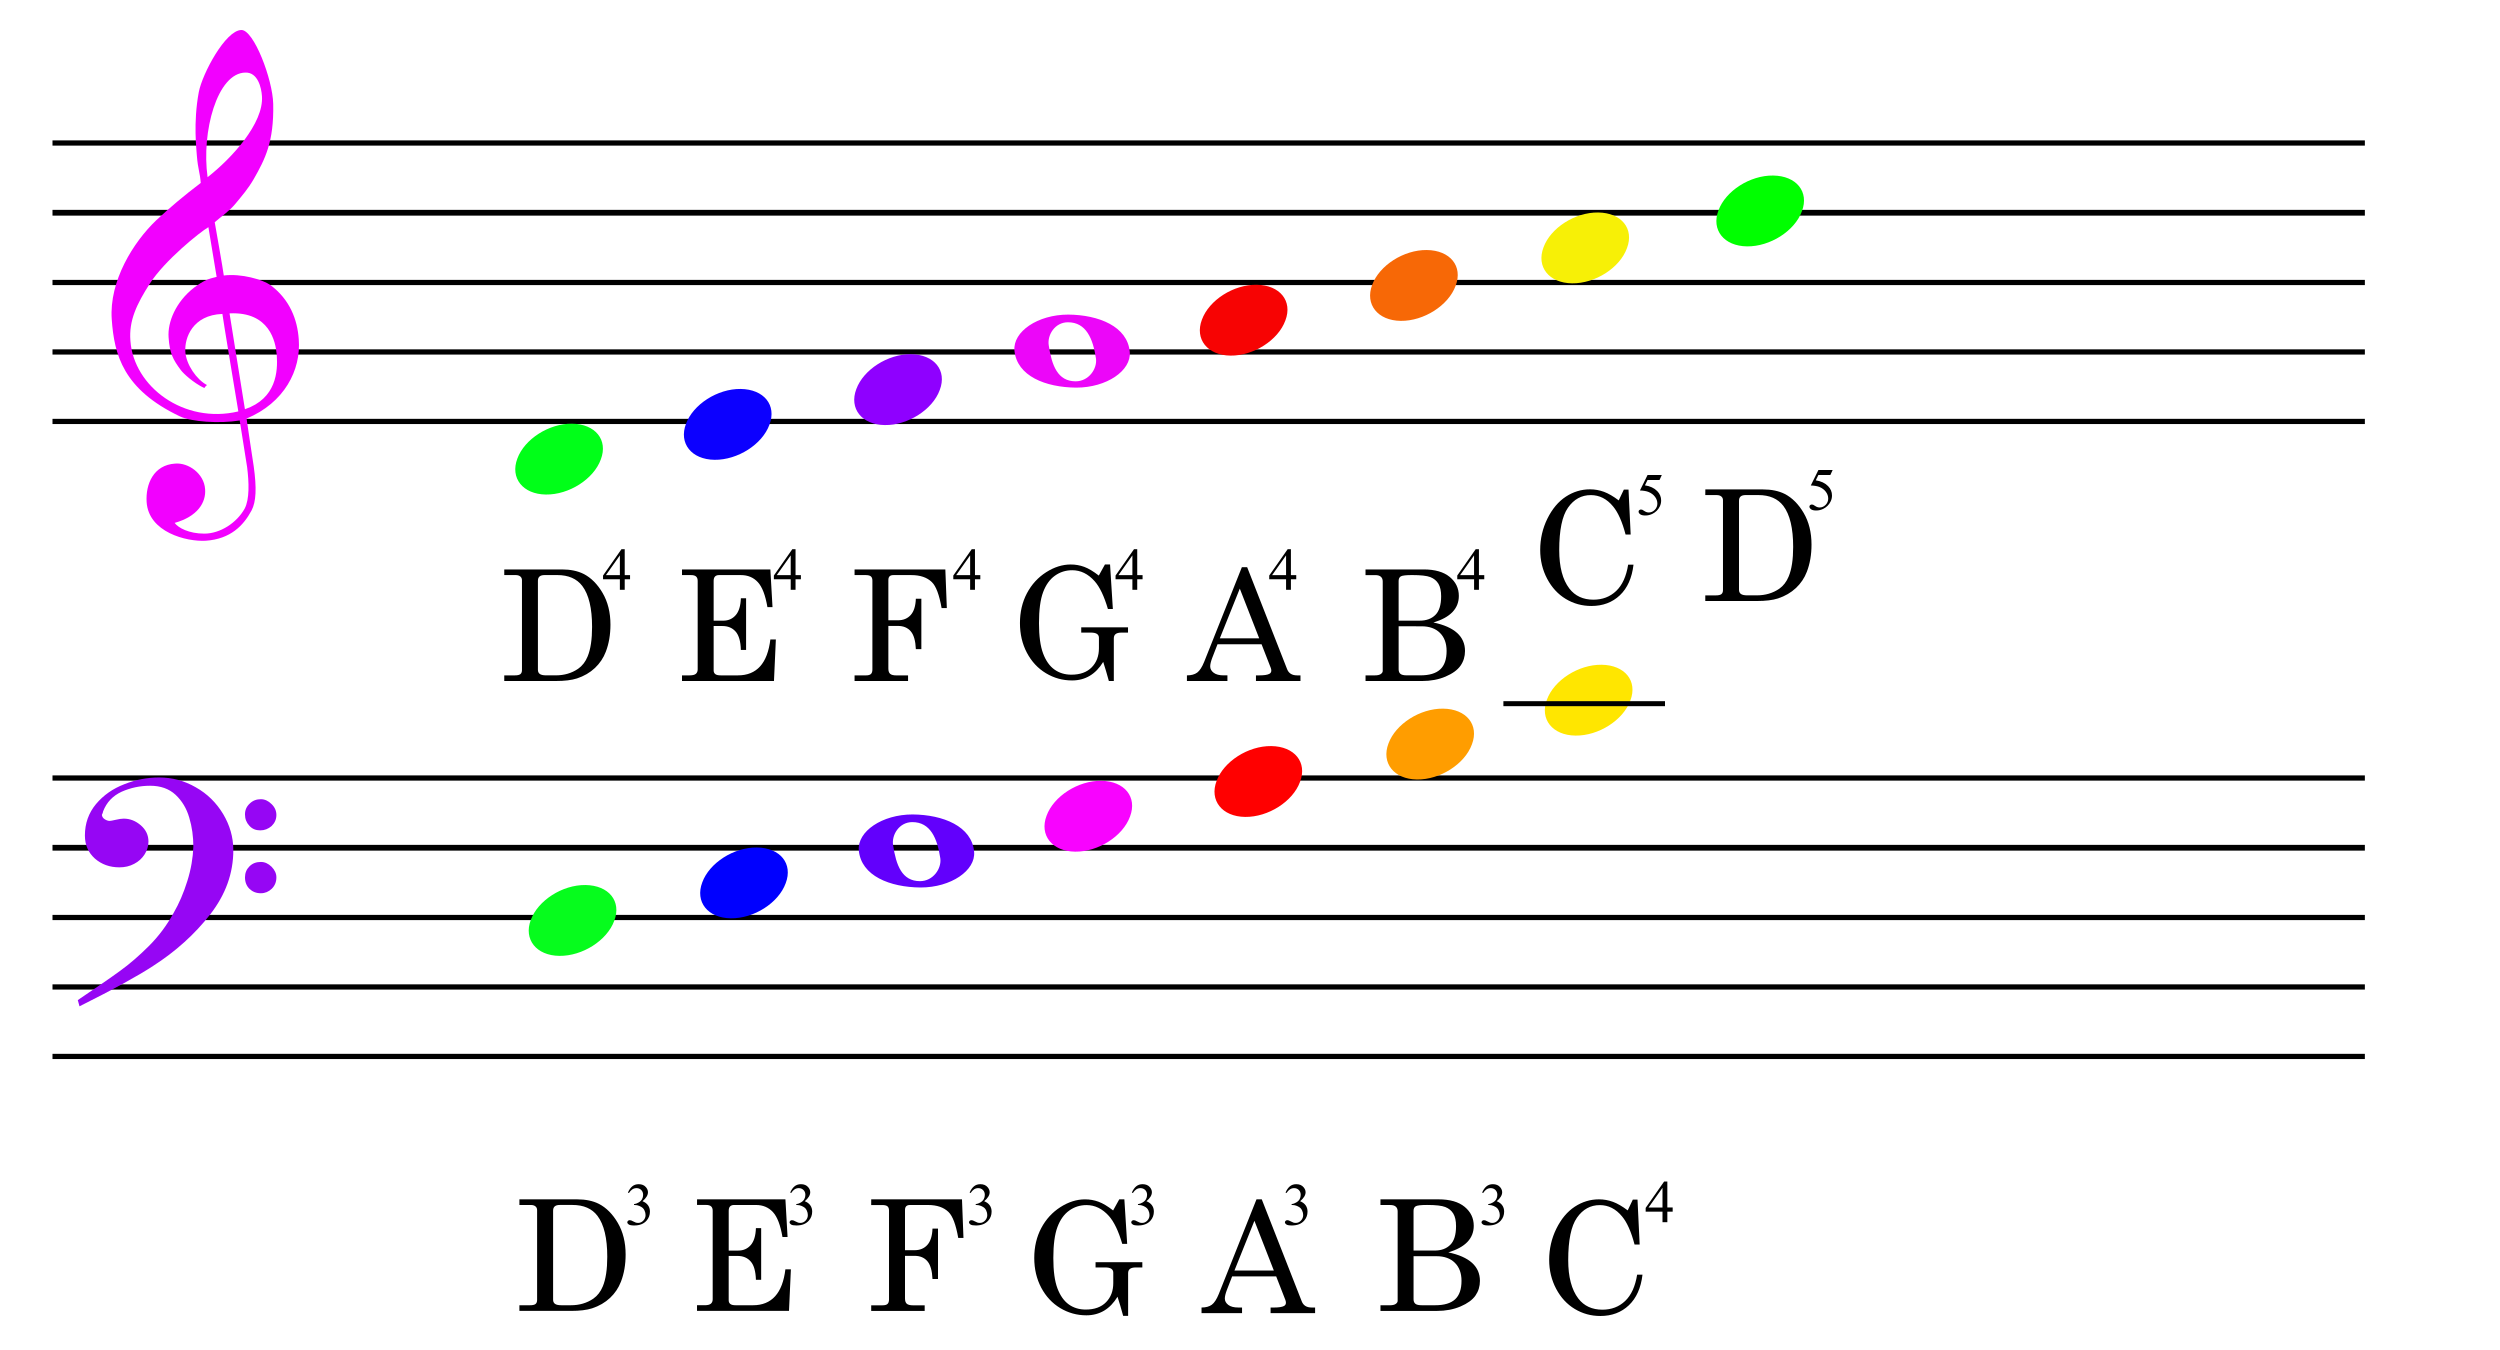 <?xml version="1.0" encoding="utf-8"?>
<!-- Generator: Adobe Illustrator 13.0.2, SVG Export Plug-In . SVG Version: 6.00 Build 14948)  -->
<!DOCTYPE svg PUBLIC "-//W3C//DTD SVG 1.0//EN" "http://www.w3.org/TR/2001/REC-SVG-20010904/DTD/svg10.dtd">
<svg version="1.0" id="Layer_1" xmlns="http://www.w3.org/2000/svg" xmlns:xlink="http://www.w3.org/1999/xlink" x="0px" y="0px"
	 width="500px" height="270px" viewBox="0 0 500 270" enable-background="new 0 0 500 270" xml:space="preserve">
<g id="Layer_1_1_">
</g>
<g id="Layer_2">
	<g id="Layer_2_1_">
		<g>
			<path d="M10.499,29.123v-1.044h462.473v1.044H10.499z M10.499,43.125v-1.153h462.473v1.153H10.499z M10.499,57.02v-1.044h462.473
				v1.044H10.499z M10.499,70.914V69.87h462.473v1.044H10.499z M10.499,84.809v-1.042h462.473v1.042H10.499z"/>
			<path fill="#F200FF" d="M35.969,83.271C24.656,77.888,22.844,70.97,22.35,63.884c-0.55-7.688,4.339-15.486,8.896-19.825
				c2.636-2.471,5.492-4.887,8.898-7.468c-0.111-1.922-0.55-2.692-0.77-5.437c-0.055-1.153-0.769-6.535,0.384-12.741
				C40.472,14.732,45.086,6.056,48.271,6c2.472-0.055,6.261,9.832,6.372,14.774c0.164,7.634-1.647,11.093-3.9,15.047
				c-1.153,1.978-2.361,3.351-3.625,4.889c-1.317,1.592-2.8,2.525-4.173,3.734c0,0,1.758,9.939,1.812,10.654
				c3.515-0.439,7.798,0.821,9.337,1.922c3.898,2.91,5.381,6.92,5.656,10.818c0.495,6.205-2.911,12.741-10.435,15.872
				c0,0,1.153,7.907,1.428,9.556c0.604,4.336,0.495,7.084-0.439,8.84c-1.592,2.966-4.173,5.711-9.171,6.043
				c-3.845,0.218-11.424-1.701-11.808-7.745c-0.221-3.57,1.373-7.413,5.71-7.687c2.636-0.22,5.767,1.977,5.986,5.106
				c0.22,2.692-1.537,5.493-6.095,6.756c0.714,0.989,2.855,2.146,5.931,2.146c3.185,0,6.479-2.146,8.073-4.998
				c0.989-1.867,0.878-5.219,0.495-8.293c-0.166-1.045-1.483-9.337-1.483-9.337C43.878,84.755,38.275,84.369,35.969,83.271z
				 M37.067,70.256c0.109,2.635,2.306,5.712,4.337,6.754c-0.273,0.166-0.548,0.605-0.548,0.605c-2.253-1.1-4.175-2.91-4.669-3.57
				c-1.592-2.14-2.251-3.349-2.471-6.59c-0.219-3.021,1.428-7.083,5.107-9.94c1.922-1.428,2.856-1.758,4.503-2.142l-1.647-9.94
				c-1.703,0.987-8.732,6.646-11.697,11.258c-2.636,4.12-4.229,7.415-3.9,11.479c0.659,9.172,10.709,16.696,21.583,14.115
				c0,0-3.24-19.497-3.187-19.497C38.495,63.005,36.902,67.62,37.067,70.256z M41.517,35.439
				c4.778-3.734,11.258-10.765,10.874-16.202c-0.109-1.701-0.823-4.777-3.295-4.723C43.438,14.569,40.251,26.375,41.517,35.439z
				 M48.985,81.844c6.317-2.142,6.592-7.579,6.372-10.82c-0.221-2.69-1.428-8.733-9.448-8.347L48.985,81.844z"/>
			<g>
				<path fill="#00FF18" d="M114.4,84.738c4.669,0.055,7.25,3.243,5.767,7.14c-1.428,3.955-6.371,7.086-10.984,7.029
					c-4.612-0.052-7.193-3.295-5.712-7.191C104.899,87.815,109.788,84.686,114.4,84.738z"/>
				<g>
					<path d="M100.852,113.887h11.524c1.709,0,3.163,0.303,4.359,0.905c1.488,0.763,2.752,2.036,3.793,3.815
						c1.039,1.781,1.562,3.887,1.562,6.32c0,2.012-0.313,3.825-0.935,5.434c-0.473,1.238-1.2,2.32-2.181,3.244
						c-0.98,0.925-2.174,1.617-3.582,2.083c-1.056,0.34-2.464,0.513-4.224,0.513h-10.316v-1.126h2.117
						c0.537,0,0.905-0.085,1.113-0.253c0.208-0.174,0.31-0.439,0.31-0.803v-17.979c0-0.312-0.11-0.561-0.332-0.748
						c-0.225-0.186-0.531-0.277-0.923-0.277h-2.285V113.887z M108.912,115.016c-0.454,0-0.788,0.096-1.006,0.287
						c-0.216,0.188-0.323,0.476-0.323,0.859v17.811c0,0.36,0.125,0.637,0.377,0.819c0.251,0.187,0.681,0.28,1.284,0.28h1.904
						c1.703,0,3.191-0.438,4.471-1.312c0.836-0.584,1.47-1.404,1.904-2.463c0.593-1.428,0.892-3.398,0.892-5.915
						c0-3.724-0.649-6.45-1.949-8.18c-1.108-1.461-2.781-2.188-5.017-2.188h-2.537V115.016z"/>
				</g>
			</g>
			<g>
				<path fill="#0C00FF" d="M148.126,77.791c4.667,0.056,7.249,3.24,5.765,7.14c-1.426,3.954-6.37,7.084-10.982,7.031
					c-4.614-0.055-7.195-3.295-5.712-7.193C138.625,80.867,143.512,77.736,148.126,77.791z"/>
				<g>
					<path d="M136.401,113.887h17.672l0.429,7.536h-1.019c-0.402-2.378-1.039-4.04-1.909-4.985c-0.87-0.947-2.003-1.42-3.399-1.42
						h-4.374c-0.352,0-0.617,0.097-0.8,0.287c-0.181,0.189-0.271,0.481-0.271,0.875v7.955h1.916c1.027,0,1.857-0.367,2.495-1.101
						c0.639-0.731,0.984-1.859,1.034-3.377h1.044v10.325h-1.044c-0.05-1.707-0.4-2.928-1.049-3.666
						c-0.649-0.741-1.532-1.109-2.646-1.109h-1.75v8.873c0,0.323,0.109,0.568,0.325,0.742c0.216,0.171,0.575,0.253,1.078,0.253
						h3.454c3.753,0,5.913-2.396,6.486-7.187h1.1l-0.377,8.312H136.4v-1.126h1.523c0.593,0,1.011-0.104,1.252-0.309
						c0.24-0.207,0.362-0.504,0.362-0.897V116.18c0-0.395-0.107-0.685-0.318-0.875c-0.211-0.192-0.541-0.287-0.996-0.287H136.4
						L136.401,113.887L136.401,113.887z"/>
				</g>
			</g>
			<g>
				<path fill="#8F00FF" d="M182.191,70.844c4.669,0.055,7.25,3.241,5.767,7.14c-1.428,3.954-6.371,7.084-10.984,7.029
					c-4.612-0.053-7.193-3.295-5.712-7.191C172.688,73.919,177.579,70.79,182.191,70.844z"/>
				<g>
					<path d="M170.915,113.887h18.153l0.297,7.723h-1.046c-0.466-2.655-1.115-4.387-1.951-5.191c-0.958-0.936-2.324-1.4-4.099-1.4
						h-3.583c-0.354,0-0.608,0.082-0.772,0.248c-0.161,0.166-0.242,0.414-0.242,0.748v8.043h1.919c1.067,0,1.919-0.352,2.552-1.056
						c0.634-0.706,0.976-1.79,1.027-3.26h1.1v10.083h-1.1c-0.07-1.668-0.412-2.855-1.027-3.57c-0.613-0.712-1.466-1.068-2.552-1.068
						h-1.919v8.521c0,0.503,0.121,0.858,0.362,1.063c0.241,0.209,0.66,0.312,1.253,0.312h2.325v1.123h-10.698v-1.127h2.288
						c0.461,0,0.79-0.093,0.984-0.277c0.196-0.186,0.293-0.493,0.293-0.913v-17.758c0-0.398-0.103-0.688-0.309-0.857
						c-0.206-0.174-0.565-0.256-1.076-0.256h-2.181L170.915,113.887L170.915,113.887z"/>
				</g>
			</g>
			<g>
				<g>
					<path fill="#EC06F9" d="M213.65,62.918c6.096,0.055,11.863,2.361,12.303,7.47c0.33,3.736-4.613,7.138-10.71,7.138
						c-6.151-0.054-11.861-2.306-12.354-7.411C202.559,66.322,207.552,62.918,213.65,62.918z M215.131,76.264
						c2.637,0,4.34-2.529,4.064-4.559c-0.605-4.009-1.979-7.25-5.604-7.25c-2.637,0-4.173,2.581-3.843,4.612
						C210.355,73.078,211.509,76.264,215.131,76.264z"/>
				</g>
				<g>
					<path d="M219.76,115.114l1.229-2.222h1.021l0.562,8.903h-0.991c-0.751-2.562-1.64-4.416-2.66-5.562
						c-1.302-1.461-2.795-2.188-4.479-2.188c-1.291,0-2.449,0.367-3.471,1.103c-1.023,0.731-1.809,1.832-2.354,3.298
						c-0.547,1.464-0.819,3.53-0.819,6.188c0,2.582,0.272,4.601,0.821,6.054c0.546,1.457,1.302,2.529,2.264,3.218
						c0.965,0.686,2.096,1.03,3.391,1.03c1.756,0,3.114-0.492,4.074-1.475c0.959-0.982,1.438-2.254,1.438-3.812v-2.092
						c0-0.332-0.13-0.588-0.386-0.769c-0.258-0.179-0.68-0.271-1.262-0.271h-1.893v-1.045h9.357v1.045h-1.268
						c-0.564,0-0.969,0.101-1.211,0.295s-0.361,0.479-0.361,0.854v8.532h-0.992c-0.359-1.327-0.737-2.604-1.129-3.821
						c-0.754,1.237-1.649,2.165-2.691,2.784c-1.04,0.616-2.219,0.928-3.537,0.928c-1.88,0-3.624-0.479-5.227-1.446
						c-1.604-0.967-2.871-2.324-3.801-4.08c-0.93-1.754-1.396-3.737-1.396-5.949c0-2.223,0.468-4.213,1.401-5.973
						c0.934-1.759,2.211-3.156,3.832-4.192c1.623-1.037,3.262-1.552,4.92-1.552c0.942,0,1.844,0.158,2.705,0.476
						C217.7,113.686,218.672,114.268,219.76,115.114z"/>
				</g>
			</g>
			<g>
				<path fill="#F70303" d="M251.312,56.952c4.668,0.054,7.25,3.24,5.764,7.138c-1.43,3.956-6.369,7.086-10.98,7.031
					c-4.613-0.055-7.193-3.295-5.711-7.195C241.812,60.027,246.697,56.895,251.312,56.952z"/>
				<g>
					<path d="M248.374,113.434h1.056l7.993,20.404c0.323,0.821,0.979,1.235,1.976,1.235h0.695v1.126h-8.904v-1.126h0.711
						c0.928,0,1.578-0.101,1.967-0.302c0.259-0.142,0.393-0.355,0.393-0.646c0-0.172-0.033-0.354-0.105-0.543l-1.844-4.73h-8.812
						l-1.052,2.713c-0.273,0.723-0.409,1.298-0.409,1.716c0,0.493,0.229,0.916,0.688,1.266c0.459,0.353,1.125,0.526,2.002,0.526
						h0.754v1.128h-8.099v-1.126c0.867,0,1.554-0.188,2.06-0.562c0.502-0.378,0.965-1.094,1.391-2.148L248.374,113.434z
						 M247.959,117.721l-3.996,9.951h7.877L247.959,117.721z"/>
				</g>
			</g>
			<g>
				<path fill="#F76806" d="M285.364,50.005c4.67,0.054,7.251,3.24,5.766,7.138c-1.428,3.955-6.372,7.083-10.979,7.031
					c-4.612-0.056-7.195-3.295-5.717-7.195C275.865,53.08,280.752,49.95,285.364,50.005z"/>
				<g>
					<path d="M273.104,113.887h11.614c2.279,0,4.025,0.504,5.235,1.508c1.211,1.006,1.814,2.266,1.814,3.783
						c0,1.266-0.422,2.34-1.266,3.225c-0.845,0.885-2.113,1.582-3.814,2.095c2.105,0.442,3.682,1.14,4.736,2.093
						c1.051,0.952,1.579,2.152,1.579,3.602c0,1.107-0.302,2.089-0.896,2.942c-0.6,0.856-1.594,1.581-2.981,2.175
						c-1.394,0.597-2.97,0.894-4.742,0.894h-11.274v-1.127h1.839c0.553,0,0.96-0.091,1.213-0.271
						c0.255-0.179,0.384-0.388,0.384-0.615v-17.887c0-0.423-0.124-0.744-0.377-0.959c-0.25-0.218-0.613-0.324-1.102-0.324h-1.961
						L273.104,113.887L273.104,113.887z M279.727,124.13h4.237c1.302,0,2.336-0.38,3.108-1.14c0.771-0.76,1.156-2.01,1.156-3.742
						c0-1.07-0.186-1.906-0.549-2.507c-0.369-0.604-0.9-1.038-1.606-1.317c-0.7-0.273-1.91-0.41-3.638-0.41
						c-1.222,0-1.976,0.086-2.271,0.26c-0.292,0.178-0.438,0.482-0.438,0.925V124.13L279.727,124.13L279.727,124.13z
						 M279.727,125.257v8.608c0,0.402,0.117,0.703,0.355,0.904s0.664,0.302,1.277,0.302h2.707c1.793,0,3.113-0.392,3.972-1.183
						s1.282-2.021,1.282-3.691c0-1.529-0.441-2.734-1.324-3.615c-0.891-0.881-2.111-1.322-3.676-1.322L279.727,125.257
						L279.727,125.257z"/>
				</g>
			</g>
			<g>
				<path fill="#F7F006" d="M319.625,42.497c4.67,0.053,7.252,3.24,5.766,7.138c-1.428,3.956-6.366,7.084-10.981,7.031
					c-4.612-0.055-7.188-3.295-5.708-7.195C310.121,45.572,315.013,42.441,319.625,42.497z"/>
				<g>
					<path d="M323.745,100.08l1.021-2.157h0.938l0.429,8.981h-1.019c-0.664-2.541-1.495-4.416-2.498-5.62
						c-1.243-1.511-2.729-2.263-4.454-2.263c-1.867,0-3.388,0.836-4.562,2.509c-1.175,1.672-1.756,4.503-1.756,8.493
						c0,3.355,0.675,5.912,2.021,7.679c1.146,1.492,2.752,2.235,4.817,2.235c1.81,0,3.326-0.58,4.55-1.741
						c1.225-1.162,2.022-2.914,2.396-5.259h1.072c-0.312,2.654-1.223,4.691-2.729,6.119c-1.508,1.428-3.409,2.14-5.698,2.14
						c-1.857,0-3.563-0.468-5.114-1.402c-1.555-0.937-2.795-2.278-3.726-4.034c-0.93-1.757-1.396-3.681-1.396-5.769
						c0-2.222,0.479-4.308,1.438-6.259c0.964-1.948,2.188-3.413,3.687-4.397c1.495-0.979,3.104-1.468,4.835-1.468
						c0.964,0,1.896,0.169,2.805,0.502C321.7,98.701,322.683,99.277,323.745,100.08z"/>
				</g>
			</g>
			<g>
				<path fill="#00FF00" d="M354.62,35.107c4.666,0.056,7.247,3.242,5.762,7.14c-1.426,3.954-6.372,7.084-10.979,7.029
					c-4.614-0.054-7.193-3.295-5.712-7.193C345.117,38.183,350.004,35.052,354.62,35.107z"/>
				<g>
					<path d="M341.068,97.885h11.522c1.708,0,3.164,0.303,4.361,0.905c1.485,0.763,2.753,2.037,3.792,3.815
						c1.039,1.779,1.559,3.888,1.559,6.32c0,2.012-0.312,3.825-0.935,5.434c-0.472,1.238-1.198,2.32-2.183,3.246
						c-0.979,0.923-2.178,1.615-3.584,2.081c-1.055,0.342-2.466,0.515-4.224,0.515h-10.319v-1.126h2.118
						c0.535,0,0.903-0.085,1.111-0.255c0.205-0.174,0.309-0.437,0.309-0.799v-17.98c0-0.312-0.105-0.559-0.33-0.746
						c-0.223-0.186-0.528-0.279-0.924-0.279h-2.284L341.068,97.885L341.068,97.885z M349.13,99.014
						c-0.456,0-0.788,0.096-1.006,0.286c-0.217,0.188-0.323,0.476-0.323,0.86v17.809c0,0.361,0.125,0.637,0.378,0.821
						c0.252,0.187,0.684,0.28,1.284,0.28h1.902c1.703,0,3.189-0.438,4.474-1.312c0.834-0.584,1.466-1.404,1.898-2.463
						c0.597-1.428,0.895-3.398,0.895-5.914c0-3.724-0.646-6.451-1.948-8.181c-1.105-1.461-2.779-2.187-5.019-2.187L349.13,99.014
						L349.13,99.014z"/>
				</g>
			</g>
			<g>
				<path d="M366.528,94.005l-0.458,0.997h-2.396l-0.521,1.068c1.036,0.152,1.855,0.535,2.464,1.156
					c0.521,0.53,0.781,1.155,0.781,1.877c0,0.416-0.089,0.805-0.256,1.16c-0.173,0.356-0.388,0.659-0.645,0.909
					c-0.258,0.248-0.544,0.451-0.861,0.605c-0.447,0.215-0.911,0.323-1.386,0.323s-0.823-0.08-1.039-0.244
					c-0.218-0.163-0.327-0.34-0.327-0.537c0-0.109,0.047-0.206,0.139-0.29c0.089-0.084,0.2-0.126,0.341-0.126
					c0.101,0,0.188,0.015,0.267,0.047c0.077,0.031,0.204,0.109,0.393,0.24c0.294,0.203,0.591,0.306,0.893,0.306
					c0.459,0,0.859-0.174,1.205-0.521c0.347-0.347,0.521-0.768,0.521-1.262c0-0.482-0.152-0.93-0.466-1.348
					c-0.309-0.416-0.731-0.739-1.274-0.967c-0.43-0.174-1.012-0.276-1.742-0.305l1.521-3.092h2.854v0.001h-0.004v0.003H366.528z"/>
			</g>
			<g>
				<path d="M332.359,95.005l-0.457,0.997h-2.396l-0.521,1.068c1.038,0.152,1.854,0.535,2.466,1.156
					c0.52,0.53,0.777,1.155,0.777,1.877c0,0.416-0.088,0.805-0.256,1.16c-0.173,0.356-0.386,0.659-0.642,0.909
					c-0.259,0.248-0.547,0.451-0.863,0.605c-0.452,0.215-0.91,0.323-1.386,0.323c-0.477,0-0.823-0.08-1.039-0.244
					c-0.219-0.163-0.325-0.34-0.325-0.537c0-0.109,0.043-0.206,0.136-0.29s0.202-0.126,0.341-0.126c0.103,0,0.188,0.015,0.267,0.047
					c0.077,0.031,0.208,0.109,0.391,0.24c0.293,0.203,0.595,0.306,0.896,0.306c0.457,0,0.859-0.174,1.203-0.521
					c0.347-0.347,0.521-0.768,0.521-1.262c0-0.482-0.151-0.93-0.465-1.348c-0.31-0.416-0.732-0.739-1.28-0.967
					c-0.426-0.174-1.006-0.276-1.738-0.305l1.522-3.092L332.359,95.005L332.359,95.005L332.359,95.005z"/>
			</g>
			<g>
				<path d="M296.852,115.025v0.832h-1.066v2.102h-0.971v-2.102h-3.363v-0.752l3.688-5.268h0.646v5.186h1.066V115.025
					L296.852,115.025z M294.812,115.025v-3.949l-2.791,3.949H294.812z"/>
			</g>
			<g>
				<path d="M259.249,115.025v0.832h-1.067v2.102h-0.969v-2.102h-3.367v-0.752l3.69-5.268h0.646v5.186h1.067V115.025z
					 M257.213,115.025v-3.949l-2.792,3.949H257.213z"/>
			</g>
			<g>
				<path d="M228.514,115.025v0.832h-1.068v2.102h-0.967v-2.102h-3.369v-0.752l3.691-5.268h0.645v5.186h1.068V115.025z
					 M226.479,115.025v-3.949l-2.791,3.949H226.479z"/>
			</g>
			<g>
				<path d="M196.062,115.025v0.832h-1.069v2.102h-0.967v-2.102h-3.367v-0.752l3.689-5.268h0.646v5.186h1.069L196.062,115.025
					L196.062,115.025z M194.027,115.025v-3.949l-2.792,3.949H194.027z"/>
			</g>
			<g>
				<path d="M160.177,115.025v0.832h-1.068v2.102h-0.967v-2.102h-3.367v-0.752l3.689-5.268h0.645v5.186h1.068V115.025z
					 M158.142,115.025v-3.949l-2.792,3.949H158.142z"/>
			</g>
			<g>
				<path d="M126.01,115.025v0.832h-1.067v2.102h-0.969v-2.102h-3.367v-0.752l3.69-5.268h0.646v5.186h1.067V115.025z
					 M123.974,115.025v-3.949l-2.792,3.949H123.974z"/>
			</g>
		</g>
		<g>
			<path d="M10.499,156.125v-1.044h462.473v1.044H10.499z M10.499,170.125v-1.152h462.473v1.152H10.499z M10.499,184.02v-1.043
				h462.473v1.043H10.499z M10.499,197.914v-1.044h462.473v1.044H10.499z M10.499,211.809v-1.043h462.473v1.043H10.499z"/>
			<g>
				<path d="M103.891,239.868h11.523c1.709,0,3.164,0.301,4.359,0.903c1.485,0.764,2.752,2.037,3.791,3.814
					c1.041,1.78,1.562,3.889,1.562,6.32c0,2.011-0.312,3.822-0.937,5.434c-0.475,1.237-1.199,2.317-2.182,3.243
					c-0.979,0.923-2.176,1.617-3.584,2.083c-1.054,0.339-2.465,0.514-4.224,0.514h-10.317v-1.129H106
					c0.538,0,0.904-0.084,1.113-0.255c0.205-0.171,0.308-0.438,0.308-0.801V242.02c0-0.312-0.106-0.56-0.332-0.748
					c-0.223-0.184-0.528-0.276-0.921-0.276h-2.284v-1.126L103.891,239.868L103.891,239.868z M111.949,240.992
					c-0.455,0-0.787,0.098-1.006,0.287c-0.217,0.188-0.323,0.478-0.323,0.859v17.811c0,0.361,0.124,0.636,0.379,0.82
					c0.252,0.188,0.681,0.279,1.284,0.279h1.902c1.698,0,3.188-0.438,4.472-1.312c0.834-0.586,1.468-1.403,1.903-2.463
					c0.594-1.428,0.892-3.397,0.892-5.916c0-3.726-0.647-6.447-1.95-8.178c-1.109-1.464-2.779-2.188-5.016-2.188L111.949,240.992
					L111.949,240.992z"/>
			</g>
			<g>
				<path d="M139.412,239.868h17.672l0.429,7.534h-1.021c-0.398-2.379-1.035-4.038-1.907-4.987c-0.87-0.944-2.001-1.419-3.398-1.419
					h-4.372c-0.353,0-0.616,0.098-0.801,0.286c-0.183,0.19-0.271,0.481-0.271,0.877v7.954h1.914c1.024,0,1.854-0.367,2.497-1.104
					c0.636-0.732,0.979-1.857,1.03-3.38h1.049v10.326h-1.049c-0.051-1.706-0.396-2.929-1.05-3.667
					c-0.646-0.738-1.527-1.105-2.645-1.105h-1.75v8.873c0,0.32,0.104,0.565,0.324,0.738c0.214,0.172,0.57,0.254,1.072,0.254h3.458
					c3.751,0,5.911-2.396,6.486-7.188h1.1l-0.379,8.313h-18.396v-1.128h1.524c0.596,0,1.011-0.104,1.25-0.309
					c0.242-0.205,0.361-0.506,0.361-0.897v-17.688c0-0.396-0.105-0.685-0.316-0.877c-0.213-0.189-0.541-0.285-0.992-0.285h-1.825
					L139.412,239.868L139.412,239.868z"/>
			</g>
			<g>
				<path d="M174.244,239.868h18.154l0.295,7.723h-1.044c-0.469-2.655-1.112-4.39-1.95-5.192c-0.959-0.936-2.325-1.399-4.103-1.399
					h-3.584c-0.354,0-0.604,0.083-0.771,0.249c-0.161,0.166-0.241,0.414-0.241,0.746v8.047h1.917c1.069,0,1.921-0.354,2.552-1.059
					c0.636-0.707,0.979-1.791,1.028-3.26h1.102v10.082h-1.102c-0.07-1.668-0.412-2.854-1.028-3.57
					c-0.607-0.711-1.465-1.065-2.552-1.065h-1.917v8.521c0,0.504,0.121,0.856,0.362,1.063c0.238,0.207,0.66,0.312,1.252,0.312h2.322
					v1.123h-10.695v-1.127h2.287c0.465,0,0.79-0.094,0.982-0.276c0.194-0.187,0.294-0.493,0.294-0.915V242.12
					c0-0.397-0.103-0.688-0.311-0.858c-0.204-0.173-0.562-0.255-1.076-0.255h-2.18L174.244,239.868L174.244,239.868z"/>
			</g>
			<g>
				<path d="M222.624,242.089l1.227-2.223h1.021l0.562,8.901h-0.987c-0.751-2.562-1.641-4.416-2.66-5.562
					c-1.304-1.458-2.796-2.188-4.479-2.188c-1.292,0-2.453,0.366-3.471,1.102c-1.024,0.73-1.809,1.834-2.354,3.299
					c-0.546,1.466-0.818,3.532-0.818,6.188c0,2.582,0.271,4.602,0.818,6.057c0.55,1.456,1.306,2.525,2.268,3.218
					c0.962,0.688,2.095,1.03,3.389,1.03c1.757,0,3.115-0.492,4.076-1.479c0.96-0.979,1.438-2.252,1.438-3.811v-2.094
					c0-0.332-0.128-0.586-0.388-0.77c-0.259-0.182-0.681-0.271-1.264-0.271h-1.891v-1.045h9.355v1.045h-1.271
					c-0.563,0-0.97,0.104-1.21,0.296c-0.241,0.192-0.362,0.479-0.362,0.853v8.534h-0.992c-0.355-1.327-0.732-2.604-1.126-3.819
					c-0.753,1.233-1.652,2.164-2.688,2.783c-1.041,0.615-2.223,0.93-3.54,0.93c-1.883,0-3.62-0.482-5.229-1.447
					c-1.603-0.967-2.869-2.325-3.801-4.079c-0.929-1.757-1.396-3.738-1.396-5.95c0-2.225,0.469-4.214,1.401-5.975
					c0.932-1.76,2.212-3.154,3.833-4.192c1.619-1.034,3.258-1.55,4.917-1.55c0.945,0,1.844,0.158,2.705,0.475
					C220.565,240.66,221.537,241.242,222.624,242.089z"/>
			</g>
			<g>
				<path d="M251.298,239.868h1.056l7.995,20.403c0.321,0.824,0.979,1.233,1.977,1.233h0.693v1.128h-8.902v-1.128h0.711
					c0.926,0,1.579-0.103,1.965-0.302c0.258-0.143,0.392-0.354,0.392-0.646c0-0.17-0.032-0.354-0.104-0.543l-1.843-4.729h-8.812
					l-1.053,2.712c-0.272,0.722-0.408,1.297-0.408,1.716c0,0.492,0.232,0.915,0.688,1.268c0.459,0.353,1.126,0.524,2.001,0.524
					h0.755v1.128h-8.102v-1.127c0.866,0,1.557-0.188,2.06-0.562c0.504-0.377,0.969-1.092,1.393-2.147L251.298,239.868z
					 M250.884,244.154l-3.995,9.953h7.877L250.884,244.154z"/>
			</g>
			<path fill="#06FC1D" d="M117.09,177.005c4.669,0.056,7.252,3.241,5.766,7.138c-1.428,3.957-6.371,7.086-10.979,7.032
				c-4.613-0.055-7.193-3.296-5.715-7.194C107.589,180.082,112.479,176.949,117.09,177.005z"/>
			<g>
				<path d="M276.088,239.868h11.614c2.279,0,4.022,0.502,5.236,1.506c1.21,1.006,1.812,2.265,1.812,3.783
					c0,1.266-0.422,2.338-1.264,3.225c-0.848,0.886-2.115,1.582-3.817,2.095c2.108,0.442,3.685,1.143,4.739,2.092
					c1.049,0.955,1.579,2.152,1.579,3.604c0,1.106-0.304,2.089-0.898,2.943c-0.597,0.856-1.592,1.579-2.979,2.173
					c-1.396,0.598-2.973,0.895-4.741,0.895h-11.274v-1.127h1.835c0.556,0,0.96-0.091,1.213-0.271
					c0.258-0.179,0.387-0.388,0.387-0.615v-17.886c0-0.422-0.124-0.743-0.375-0.957c-0.251-0.219-0.617-0.324-1.104-0.324h-1.96
					v-1.134h-0.002V239.868L276.088,239.868z M282.71,250.109h4.238c1.301,0,2.335-0.381,3.104-1.143
					c0.771-0.761,1.156-2.009,1.156-3.74c0-1.07-0.183-1.904-0.55-2.508c-0.369-0.604-0.9-1.037-1.605-1.316
					c-0.698-0.274-1.911-0.412-3.637-0.412c-1.221,0-1.973,0.089-2.27,0.262c-0.292,0.176-0.439,0.482-0.439,0.926L282.71,250.109
					L282.71,250.109z M282.71,251.236v8.609c0,0.399,0.117,0.701,0.354,0.902c0.237,0.2,0.666,0.301,1.274,0.301h2.709
					c1.793,0,3.112-0.395,3.97-1.183c0.858-0.791,1.284-2.021,1.284-3.69c0-1.529-0.439-2.732-1.325-3.613
					c-0.891-0.881-2.109-1.321-3.676-1.321L282.71,251.236L282.71,251.236z"/>
			</g>
			<path fill="#0000FF" d="M151.377,169.496c4.67,0.054,7.251,3.24,5.764,7.139c-1.428,3.957-6.365,7.088-10.979,7.03
				c-4.614-0.054-7.188-3.295-5.708-7.192C141.874,172.573,146.765,169.441,151.377,169.496z"/>
			<path fill="#F803FF" d="M220.242,156.162c4.667,0.057,7.248,3.238,5.764,7.141c-1.428,3.953-6.37,7.084-10.979,7.03
				c-4.614-0.056-7.192-3.297-5.711-7.192C210.739,159.236,215.628,156.105,220.242,156.162z"/>
			<path fill="#FF0000" d="M254.244,149.215c4.666,0.057,7.249,3.241,5.766,7.141c-1.428,3.953-6.372,7.084-10.981,7.029
				c-4.612-0.055-7.191-3.296-5.712-7.191C244.74,152.291,249.629,149.16,254.244,149.215z"/>
			<path fill="#FF9D00" d="M288.619,141.73c4.668,0.054,7.249,3.24,5.766,7.14c-1.429,3.953-6.372,7.084-10.981,7.028
				c-4.614-0.053-7.192-3.295-5.711-7.191C279.114,144.807,284.003,141.675,288.619,141.73z"/>
			<g>
				<path d="M257.108,238.518c0.227-0.539,0.515-0.949,0.857-1.242c0.347-0.291,0.777-0.438,1.294-0.438
					c0.64,0,1.126,0.207,1.466,0.621c0.26,0.309,0.393,0.639,0.393,0.991c0,0.579-0.366,1.178-1.093,1.796
					c0.486,0.191,0.854,0.465,1.106,0.82c0.249,0.354,0.375,0.772,0.375,1.254c0,0.688-0.218,1.285-0.657,1.791
					c-0.566,0.656-1.396,0.984-2.479,0.984c-0.538,0-0.901-0.066-1.096-0.199c-0.191-0.133-0.288-0.275-0.288-0.43
					c0-0.111,0.043-0.214,0.136-0.3c0.092-0.085,0.201-0.129,0.332-0.129c0.097,0,0.197,0.017,0.298,0.047
					c0.067,0.021,0.218,0.091,0.454,0.216c0.234,0.119,0.394,0.193,0.484,0.221c0.145,0.041,0.3,0.062,0.465,0.062
					c0.396,0,0.747-0.154,1.04-0.466c0.295-0.312,0.441-0.677,0.441-1.101c0-0.31-0.065-0.607-0.202-0.898
					c-0.104-0.223-0.217-0.389-0.337-0.5c-0.168-0.155-0.396-0.299-0.689-0.426c-0.294-0.129-0.592-0.188-0.896-0.188h-0.188v-0.177
					c0.311-0.038,0.617-0.148,0.929-0.335c0.313-0.185,0.538-0.404,0.679-0.664c0.144-0.259,0.211-0.539,0.211-0.853
					c0-0.397-0.122-0.729-0.38-0.975c-0.25-0.25-0.562-0.374-0.938-0.374c-0.605,0-1.111,0.325-1.521,0.974L257.108,238.518z"/>
			</g>
			<g>
				<path d="M226.373,238.518c0.229-0.539,0.515-0.949,0.857-1.242c0.349-0.291,0.775-0.438,1.296-0.438
					c0.637,0,1.125,0.207,1.467,0.621c0.258,0.309,0.385,0.639,0.385,0.991c0,0.579-0.361,1.178-1.089,1.796
					c0.487,0.191,0.858,0.465,1.109,0.82c0.25,0.354,0.375,0.772,0.375,1.254c0,0.688-0.222,1.285-0.656,1.791
					c-0.572,0.656-1.398,0.984-2.482,0.984c-0.534,0-0.896-0.066-1.093-0.199c-0.196-0.133-0.292-0.275-0.292-0.43
					c0-0.111,0.046-0.214,0.138-0.3c0.097-0.085,0.205-0.129,0.33-0.129c0.104,0,0.198,0.017,0.3,0.047
					c0.065,0.021,0.222,0.091,0.453,0.216c0.234,0.119,0.397,0.193,0.487,0.221c0.146,0.041,0.3,0.062,0.465,0.062
					c0.398,0,0.745-0.154,1.039-0.466c0.296-0.312,0.444-0.677,0.444-1.101c0-0.31-0.069-0.607-0.207-0.898
					c-0.104-0.223-0.211-0.389-0.333-0.5c-0.169-0.155-0.397-0.299-0.69-0.426c-0.294-0.129-0.595-0.188-0.896-0.188h-0.188v-0.177
					c0.312-0.038,0.62-0.148,0.937-0.335c0.308-0.185,0.534-0.404,0.677-0.664c0.141-0.259,0.211-0.539,0.211-0.853
					c0-0.397-0.127-0.729-0.379-0.975c-0.253-0.248-0.566-0.374-0.943-0.374c-0.604,0-1.109,0.325-1.519,0.974L226.373,238.518z"/>
			</g>
			<g>
				<path d="M193.924,238.518c0.229-0.539,0.516-0.949,0.858-1.242c0.345-0.291,0.774-0.438,1.294-0.438
					c0.637,0,1.124,0.207,1.465,0.621c0.258,0.309,0.389,0.639,0.389,0.991c0,0.579-0.361,1.178-1.093,1.796
					c0.487,0.191,0.858,0.465,1.109,0.82c0.25,0.354,0.375,0.772,0.375,1.254c0,0.688-0.218,1.285-0.656,1.791
					c-0.57,0.656-1.398,0.984-2.48,0.984c-0.533,0-0.896-0.066-1.095-0.199c-0.189-0.133-0.29-0.275-0.29-0.43
					c0-0.111,0.047-0.214,0.141-0.3c0.092-0.085,0.2-0.129,0.327-0.129c0.102,0,0.197,0.017,0.303,0.047
					c0.064,0.021,0.218,0.091,0.45,0.216c0.234,0.119,0.396,0.193,0.485,0.221c0.146,0.041,0.3,0.062,0.465,0.062
					c0.398,0,0.747-0.154,1.04-0.466c0.294-0.312,0.442-0.677,0.442-1.101c0-0.31-0.066-0.607-0.204-0.898
					c-0.101-0.223-0.213-0.389-0.335-0.5c-0.168-0.155-0.397-0.299-0.689-0.426c-0.295-0.129-0.593-0.188-0.896-0.188h-0.188v-0.177
					c0.312-0.038,0.617-0.148,0.934-0.335c0.31-0.185,0.536-0.404,0.677-0.664c0.141-0.259,0.211-0.539,0.211-0.853
					c0-0.397-0.126-0.729-0.379-0.975c-0.251-0.25-0.563-0.374-0.938-0.374c-0.606,0-1.111,0.325-1.521,0.974L193.924,238.518z"/>
			</g>
			<g>
				<path d="M158.038,238.518c0.228-0.539,0.514-0.949,0.859-1.242c0.347-0.291,0.774-0.438,1.294-0.438
					c0.639,0,1.126,0.207,1.465,0.621c0.258,0.309,0.389,0.639,0.389,0.991c0,0.579-0.363,1.178-1.091,1.796
					c0.487,0.191,0.854,0.465,1.104,0.82c0.254,0.354,0.379,0.772,0.379,1.254c0,0.688-0.223,1.285-0.657,1.791
					c-0.571,0.656-1.396,0.984-2.482,0.984c-0.534,0-0.896-0.066-1.095-0.199c-0.192-0.133-0.289-0.275-0.289-0.43
					c0-0.111,0.045-0.214,0.137-0.3c0.093-0.085,0.203-0.129,0.332-0.129c0.102,0,0.196,0.017,0.3,0.047
					c0.065,0.021,0.22,0.091,0.451,0.216c0.234,0.119,0.397,0.193,0.487,0.221c0.145,0.041,0.299,0.062,0.463,0.062
					c0.398,0,0.747-0.154,1.041-0.466c0.297-0.312,0.444-0.677,0.444-1.101c0-0.31-0.07-0.607-0.206-0.898
					c-0.104-0.223-0.213-0.389-0.332-0.5c-0.171-0.155-0.399-0.299-0.694-0.426c-0.291-0.129-0.592-0.188-0.896-0.188h-0.188v-0.177
					c0.312-0.038,0.617-0.148,0.931-0.335c0.312-0.185,0.536-0.404,0.68-0.664c0.142-0.259,0.212-0.539,0.212-0.853
					c0-0.397-0.124-0.729-0.379-0.975c-0.252-0.25-0.566-0.374-0.942-0.374c-0.604,0-1.112,0.325-1.519,0.974L158.038,238.518z"/>
			</g>
			<g>
				<path d="M125.587,238.518c0.228-0.539,0.513-0.949,0.858-1.242c0.347-0.291,0.777-0.438,1.294-0.438
					c0.637,0,1.126,0.207,1.466,0.621c0.257,0.309,0.388,0.639,0.388,0.991c0,0.579-0.362,1.178-1.091,1.796
					c0.487,0.191,0.857,0.465,1.107,0.82c0.252,0.354,0.377,0.772,0.377,1.254c0,0.688-0.221,1.285-0.658,1.791
					c-0.57,0.656-1.396,0.984-2.479,0.984c-0.539,0-0.9-0.066-1.1-0.199c-0.189-0.133-0.29-0.275-0.29-0.43
					c0-0.111,0.047-0.214,0.14-0.3c0.092-0.085,0.203-0.129,0.332-0.129c0.098,0,0.195,0.017,0.299,0.047
					c0.064,0.021,0.218,0.091,0.453,0.216c0.233,0.119,0.396,0.193,0.482,0.221c0.146,0.041,0.303,0.062,0.466,0.062
					c0.397,0,0.746-0.154,1.039-0.466c0.294-0.312,0.443-0.677,0.443-1.101c0-0.31-0.067-0.607-0.203-0.898
					c-0.104-0.223-0.213-0.389-0.335-0.5c-0.17-0.155-0.396-0.299-0.688-0.426c-0.298-0.129-0.597-0.188-0.897-0.188h-0.188v-0.177
					c0.311-0.038,0.618-0.148,0.932-0.335c0.312-0.185,0.537-0.404,0.681-0.664c0.142-0.259,0.209-0.539,0.209-0.853
					c0-0.397-0.124-0.729-0.379-0.975c-0.249-0.25-0.562-0.374-0.938-0.374c-0.606,0-1.112,0.325-1.521,0.974L125.587,238.518z"/>
			</g>
			<g>
				<path d="M296.428,238.518c0.229-0.539,0.516-0.949,0.857-1.242c0.349-0.291,0.778-0.438,1.294-0.438
					c0.639,0,1.127,0.207,1.469,0.621c0.256,0.309,0.386,0.639,0.386,0.991c0,0.579-0.359,1.178-1.09,1.796
					c0.487,0.191,0.858,0.465,1.107,0.82c0.252,0.354,0.377,0.772,0.377,1.254c0,0.688-0.219,1.285-0.658,1.791
					c-0.571,0.656-1.396,0.984-2.479,0.984c-0.536,0-0.898-0.066-1.098-0.199c-0.191-0.133-0.291-0.275-0.291-0.43
					c0-0.111,0.047-0.214,0.14-0.3c0.096-0.085,0.205-0.129,0.332-0.129c0.1,0,0.195,0.017,0.3,0.047
					c0.062,0.021,0.217,0.091,0.451,0.216c0.233,0.119,0.396,0.193,0.485,0.221c0.146,0.041,0.3,0.062,0.466,0.062
					c0.396,0,0.744-0.154,1.037-0.466c0.297-0.312,0.444-0.677,0.444-1.101c0-0.31-0.069-0.607-0.205-0.898
					c-0.102-0.223-0.211-0.389-0.333-0.5c-0.169-0.155-0.396-0.299-0.691-0.426c-0.294-0.129-0.594-0.188-0.896-0.188h-0.188v-0.177
					c0.312-0.038,0.619-0.148,0.934-0.335c0.309-0.185,0.538-0.404,0.679-0.664c0.141-0.259,0.21-0.539,0.21-0.853
					c0-0.397-0.126-0.729-0.379-0.975c-0.252-0.248-0.563-0.374-0.94-0.374c-0.607,0-1.111,0.325-1.521,0.974L296.428,238.518z"/>
			</g>
			<g>
				<path fill="#6200FC" d="M182.519,162.889c6.099,0.055,11.863,2.36,12.305,7.469c0.33,3.736-4.612,7.142-10.709,7.142
					c-6.151-0.056-11.859-2.31-12.355-7.411C171.426,166.292,176.42,162.889,182.519,162.889z M183.999,176.232
					c2.638,0,4.341-2.527,4.065-4.561c-0.606-4.009-1.979-7.25-5.604-7.25c-2.636,0-4.173,2.581-3.841,4.612
					C179.224,173.048,180.377,176.232,183.999,176.232z"/>
			</g>
			<path fill="#FFE600" d="M320.312,132.951c4.668,0.053,7.25,3.24,5.764,7.139c-1.43,3.955-6.369,7.086-10.98,7.03
				c-4.613-0.056-7.193-3.295-5.711-7.194C310.812,136.027,315.697,132.895,320.312,132.951z"/>
			<g>
				<path d="M325.542,242.08l1.021-2.157h0.939l0.43,8.981h-1.021c-0.663-2.54-1.494-4.416-2.496-5.619
					c-1.246-1.51-2.729-2.264-4.455-2.264c-1.867,0-3.388,0.836-4.562,2.51c-1.174,1.673-1.756,4.504-1.756,8.494
					c0,3.354,0.674,5.91,2.018,7.678c1.146,1.49,2.752,2.234,4.82,2.234c1.81,0,3.326-0.578,4.549-1.74
					c1.225-1.163,2.023-2.914,2.396-5.258h1.072c-0.312,2.65-1.222,4.688-2.729,6.117c-1.507,1.428-3.408,2.141-5.699,2.141
					c-1.858,0-3.562-0.469-5.113-1.402c-1.553-0.936-2.796-2.279-3.725-4.033c-0.93-1.758-1.396-3.682-1.396-5.77
					c0-2.221,0.479-4.309,1.438-6.26c0.963-1.948,2.188-3.414,3.685-4.396c1.496-0.98,3.106-1.468,4.838-1.468
					c0.962,0,1.894,0.169,2.802,0.502C323.497,240.701,324.479,241.277,325.542,242.08z"/>
			</g>
			<line fill="none" stroke="#000000" x1="300.679" y1="140.736" x2="333" y2="140.736"/>
			<g>
				<path d="M334.535,241.5v0.832h-1.066v2.102H332.5v-2.102h-3.367v-0.752l3.689-5.269h0.646v5.187h1.066V241.5z M332.5,241.5
					v-3.949l-2.793,3.949H332.5z"/>
			</g>
		</g>
		<g>
			<path id="path2070" fill="#9606F4" d="M15.559,200.018c3.803-2.566,6.646-4.514,8.472-5.854c1.831-1.321,3.758-2.979,5.732-4.946
				c1.973-1.966,3.634-4.196,4.981-6.672c1.059-1.821,1.974-3.938,2.72-6.337c0.748-2.377,1.133-4.684,1.205-6.863
				c0-2.039-0.265-3.98-0.818-5.811c-0.531-1.85-1.445-3.36-2.745-4.584c-1.299-1.2-2.983-1.801-5.078-1.801
				c-2.021,0-3.924,0.406-5.704,1.197c-1.758,0.816-3.012,2.11-3.707,3.938c0,0.17-0.098,0.384-0.243,0.693
				c0.048,0.388,0.243,0.672,0.604,0.893c0.36,0.216,0.672,0.312,0.962,0.312c0.144,0,0.553-0.072,1.18-0.218
				c0.65-0.146,1.18-0.239,1.612-0.239c1.277,0,2.409,0.457,3.442,1.347c1.013,0.888,1.519,1.966,1.519,3.239
				c0,0.912-0.265,1.773-0.771,2.564c-0.504,0.793-1.203,1.439-2.093,1.896c-0.893,0.48-1.88,0.697-2.936,0.697
				c-1.928,0-3.563-0.578-4.913-1.754c-1.324-1.199-1.998-2.713-1.998-4.609c0-2.426,0.746-4.515,2.214-6.287
				c1.493-1.776,3.37-3.096,5.682-3.981c2.288-0.913,4.599-1.346,6.958-1.346c2.574,0,5.031,0.647,7.317,1.968
				c2.312,1.295,4.118,3.098,5.464,5.327c1.349,2.255,2.048,4.655,2.048,7.249c0,4.609-1.542,8.881-4.622,12.842
				c-3.083,3.962-6.885,7.395-11.436,10.32c-3.032,1.992-7.942,4.682-14.707,8.064L15.559,200.018z M48.997,162.887
				c0-0.865,0.312-1.586,0.938-2.162c0.602-0.599,1.349-0.887,2.237-0.887c0.771,0,1.494,0.333,2.144,0.98
				c0.649,0.625,0.962,1.369,0.962,2.187c0,0.863-0.335,1.604-0.962,2.208c-0.673,0.574-1.421,0.862-2.264,0.862
				c-0.89,0-1.612-0.288-2.189-0.935C49.287,164.518,48.997,163.773,48.997,162.887z M48.997,175.463
				c0-0.865,0.312-1.609,0.89-2.184c0.6-0.604,1.348-0.889,2.286-0.889c0.771,0,1.47,0.312,2.144,0.959
				c0.627,0.647,0.962,1.346,0.962,2.11c0,0.938-0.313,1.683-0.914,2.281c-0.627,0.601-1.349,0.909-2.192,0.909
				c-0.938,0-1.686-0.312-2.286-0.891C49.308,177.189,48.997,176.423,48.997,175.463z"/>
		</g>
	</g>
</g>
</svg>
